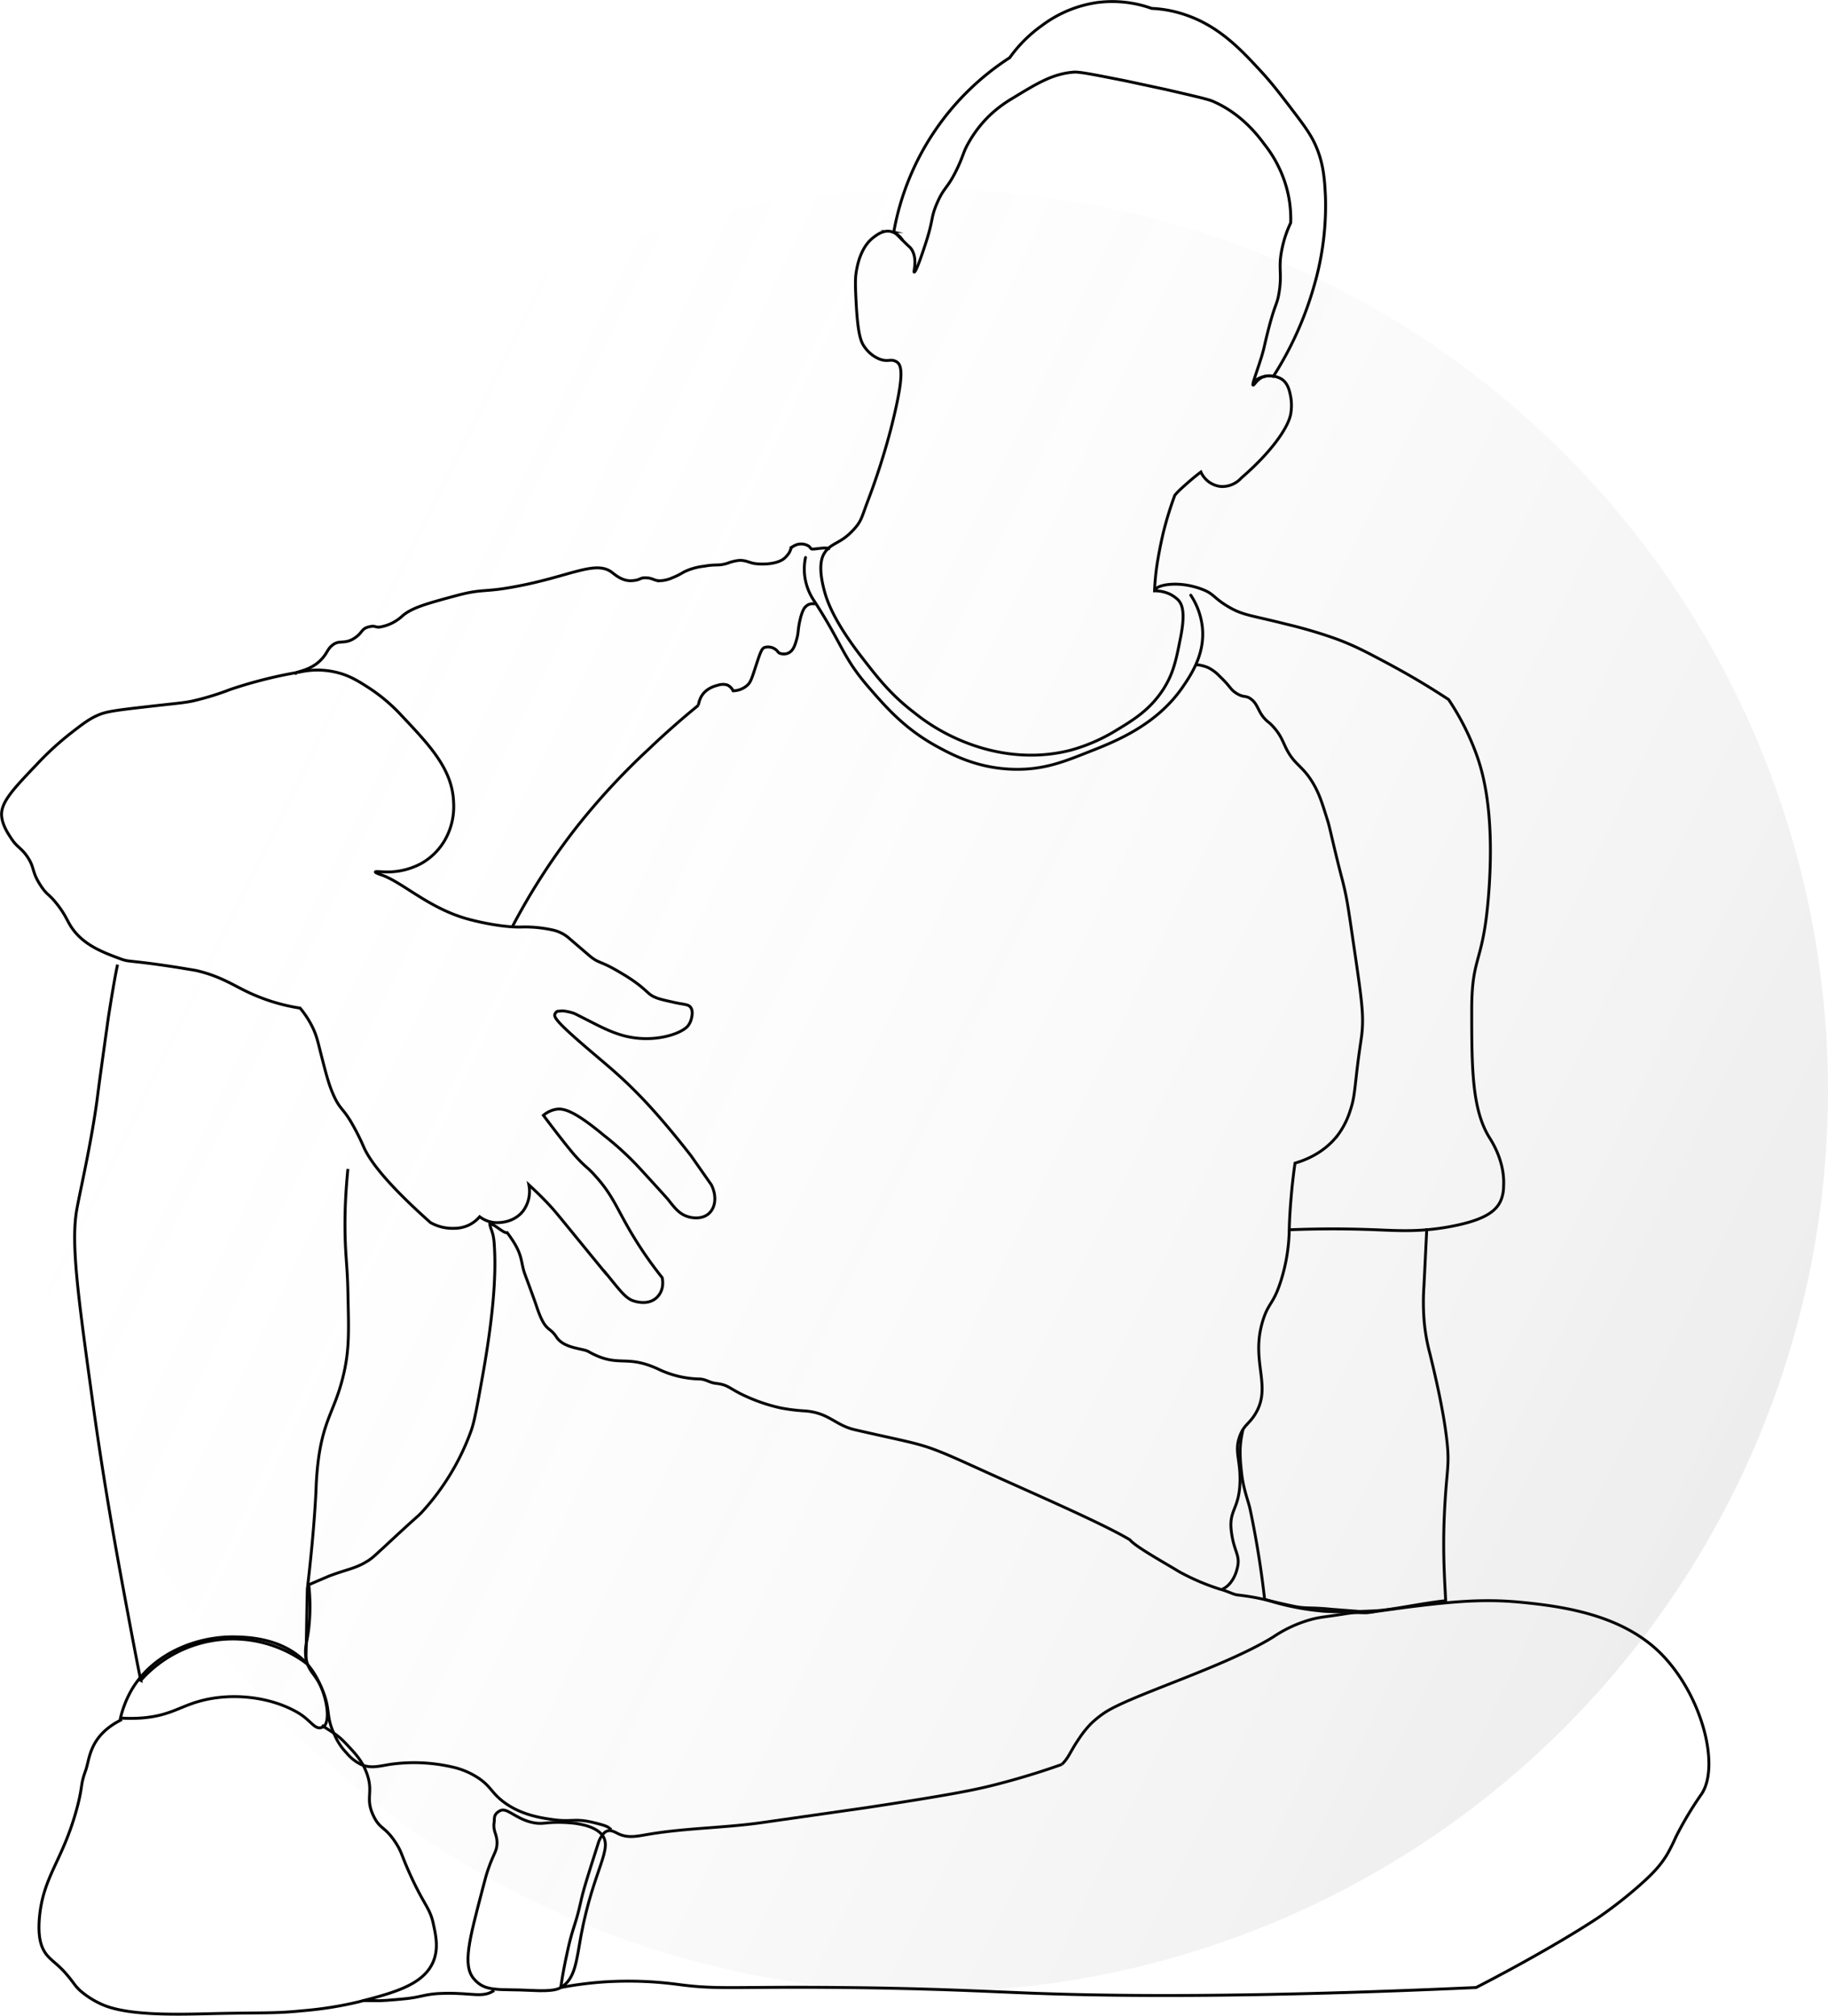 <svg xmlns="http://www.w3.org/2000/svg" xmlns:xlink="http://www.w3.org/1999/xlink" width="631.1" height="695.6" viewBox="0 0 631.1 695.6"><defs><style>.cls-1,.cls-2,.cls-3{fill:none;}.cls-1,.cls-3{stroke:#000;stroke-miterlimit:10;}.cls-1{stroke-linecap:round;}.cls-4{fill:url(#Degradado_sin_nombre_11);}</style><linearGradient id="Degradado_sin_nombre_11" x1="69.07" y1="253.64" x2="627.96" y2="526.94" gradientUnits="userSpaceOnUse"><stop offset="0" stop-color="#fff" stop-opacity="0"/><stop offset="1" stop-color="#383838" stop-opacity="0.1"/></linearGradient></defs><g id="Capa_1" data-name="Capa 1"><path class="cls-1" d="M526.5,393.5a19.3,19.3,0,0,0,0,8,19.7,19.7,0,0,0,3,7c10,15.4,9.7,19.3,19,30,5.9,6.8,12.2,14,23,20,5.1,2.8,13.4,7.3,25,8s19.1-2.5,28-6,22.9-9,32-22c3.1-4.5,8-11.7,7-21a24.9,24.9,0,0,0-4-11" transform="translate(-248.4 -201.1)"/><path class="cls-1" d="M693.5,625.5c.1-4.7.5-9.8,1-15,.3-2.7.6-5.4,1-8,3.4-1,10.2-3.5,15-10a28,28,0,0,0,4-8c1.7-4.9,1.5-7.7,3-19,.7-5,.7-4.8,1-7,.8-6.9.2-11.4-3-33-1.7-11.7-2.1-14.1-3-18s-.9-3.3-3-12-2.2-9.6-3-12c-1.8-5.8-3-9.7-6-14s-5.4-4.9-8-10c-1.2-2.4-1.8-4.4-4-7s-2.3-1.9-4-4-2-4.4-4-6-2.5-.5-5-2-1.9-2.1-6-6a14.3,14.3,0,0,0-4-3,12.8,12.8,0,0,0-4-1" transform="translate(-248.4 -201.1)"/><path class="cls-1" d="M647.5,404.5c0-1.3,7.4-3.3,16,0,4,1.5,3.9,3,9,6s7.8,2.9,20,6a164.8,164.8,0,0,1,17,5c6.3,2.3,10.6,4.6,17,8s13.3,7.3,22,13a87.5,87.5,0,0,1,10,20c1.7,5,5.8,18.2,4,45s-6,22.5-6,42,0,34.2,6,44c1,1.6,5.5,8.5,5,17a12.7,12.7,0,0,1-1,5c-1.8,4-6.4,6.9-18,9-10.1,1.8-17.4,1.3-25,1s-17.4-.5-30,0a61.7,61.7,0,0,1-3,18c-2.5,7.7-4.1,7.1-6,13-4.7,14.6,3.5,23-3,33-2.1,3.2-3.6,3.4-5,7-2.1,5.5.2,8.1,0,16-.3,9.6-3.9,9.6-3,17s3.3,8.2,2,13c-.2.9-1.4,5.3-5,7" transform="translate(-248.4 -201.1)"/><path class="cls-1" d="M350.5,433.5c-.1-.7,5.2-.8,9-5,2.1-2.3,1.9-3.5,4-5s3.9-.1,7-2,2.5-3.3,5-4,2.4.2,4,0a15.2,15.2,0,0,0,8-4c3.4-2.8,8.6-4.2,19-7,8.8-2.3,9-.9,20-3,18.4-3.4,27.3-9.1,33-5,1.2.9,3.7,3.2,7,3s2.6-1.1,5-1,2.7,1.1,5,1a11.2,11.2,0,0,0,4-1,24.7,24.7,0,0,0,4-2,21.2,21.2,0,0,1,7-2c4.4-.8,4.7,0,8-1a16.7,16.7,0,0,1,4-1c2.2-.1,3.2.6,5,1s8.3.7,11-2,1.1-3,3-4a5,5,0,0,1,5,0c.6.4.5.6,1,1s5.3-.8,6,0" transform="translate(-248.4 -201.1)"/><path class="cls-1" d="M425.5,520.5c1.2-2.3,2.9-5.4,5-9a225.7,225.7,0,0,1,17-25,237.4,237.4,0,0,1,25-27c6.7-6.4,12.6-11.4,17-15a9.4,9.4,0,0,1,1-3c1.7-3,4.9-3.7,6-4a5.1,5.1,0,0,1,3,0,4.1,4.1,0,0,1,2,2h0a7.6,7.6,0,0,0,5-2c1.1-1.1,1.4-2.1,3-7s2-5.7,3-6a4.4,4.4,0,0,1,4,1c.4.4.5.7,1,1a4.1,4.1,0,0,0,3,0c1.8-.8,2.4-2.8,3-5s.3-2.7,1-6,1.6-4.7,2-5a3.3,3.3,0,0,1,3-1" transform="translate(-248.4 -201.1)"/></g><g id="Capa_2" data-name="Capa 2"><path class="cls-2" d="M423,520a160.8,160.8,0,0,1,20-35c7.6-10,16.4-18,34-34,7.9-7.2,11.5-10,19-17,2-1.8,4.4-4.1,8-7s4.9-3.3,8-6,4.4-4.6,8-8a73.2,73.2,0,0,1,10-8,149.6,149.6,0,0,0,11,20c6.5,10,12.6,19.4,23,27,5.2,3.9,18.5,13.2,37,13,14.2-.2,24.6-5.9,30-9,8.6-4.9,15.5-8.8,20-17,2.9-5.2,3.5-10,8-12s8.3-.6,12,1c27.9,11.6,41,40,41,40,5.1,11,6.5,21.8,9,43,5.3,44.5,8.3,71.9-6,82-6.1,4.3-13.5,4.2-18,12-1,1.8-.8,2.6-2,18-.9,11.2-1.1,13.6-2,17-1.7,6.5-3,7-5,13-4,12.2.3,14.4-3,26s-6.9,10.4-8,20c-.4,4,0,6.2-1,13s-1.8,6.9-2,11c-.3,7.3,2.2,9.3,2,16a29.6,29.6,0,0,1-3,12,38,38,0,0,1-15-5c-4.2-2.5-5.9-4.7-10-8s-7.1-5.2-17-10c-25.7-12.5-49.1-19-58-24a69.4,69.4,0,0,0-14-6h0c-20.7-7.2-31.1-10.8-37-11a36.5,36.5,0,0,1-14-3c-3.3-1.5-3.8-2.4-7-4-6-3.1-8.2-1.8-17-4-11.7-2.9-12.3-6.2-20-6a44.1,44.1,0,0,1-9,0,39.5,39.5,0,0,1-9-2,28.2,28.2,0,0,1-7-6,32,32,0,0,1-5-9c-2.2-5.5-1.1-6-3-11s-2.2-3.9-6-11c0,0-1.7-3.2-4-8-1.5-3.2-12.5-27.9-9-62C413.9,542.1,419.5,528.4,423,520Z" transform="translate(-248.4 -201.1)"/><path class="cls-3" d="M615,810c2.6-2.6,2.7-4.2,6-9a35,35,0,0,1,4-5,33.9,33.9,0,0,1,5-4c9.5-6.1,41.2-15.6,58-26a44.3,44.3,0,0,1,13-6c3.3-.9,5.2-.9,12-2,4.7-.8,6,0,8.5-.5l-13-1c-7.9-.8-8.9-.2-13-1-9.8-2-11.4-3-20-4-1.4-.2-3.3-1.3-6-2a78.3,78.3,0,0,1-14-6c-4.2-2.6-15.1-8.6-17-11-9.4-5.7-35.2-16.8-51-24-22-10-18-8-44-14-6.9-1.6-9-6-17.5-6.5a63.9,63.9,0,0,1-8-1,59.8,59.8,0,0,1-12-4c-6-2.7-5.9-4-10.5-4.5-2.3-.3-3.3-1.4-5.5-1.5a34.7,34.7,0,0,1-14.5-3.5c-11.4-5.2-13.5-.1-24-6-1.9-1.1-8.4-1-11-5s-3.8-1.3-7-11c-.8-2.4-3.6-9.9-4-11-1.5-4.4-.4-6.6-6-14-1.3.3-4.7-3.3-6-3,.3,2,1.2,2.7,1.5,6.5.4,5.7,1,18.1-4,46-1.9,10.5-2.8,15.7-4,19a83.4,83.4,0,0,1-17,28c-1.8,1.9-.9.7-13,12-3.2,2.9-4.1,3.9-6,5-3.9,2.4-6.6,2.6-13,5l-7,3a67,67,0,0,1,0,15c-.6,5.2-1.5,6.6-1,10,.8,5.4,3.4,5.3,6,12s.8,8.4,4,15a20.6,20.6,0,0,0,4,6,15.3,15.3,0,0,0,5,4c3.3,1.5,6.3.6,10,0a58.9,58.9,0,0,1,22,1,26.6,26.6,0,0,1,9,4c3.1,2.2,3.8,3.8,6,6,6.2,6.1,14.7,7.4,19,8,6.6,1,7.7-.5,14,1s5,1.7,6.5,2.5" transform="translate(-248.4 -201.1)"/><path class="cls-3" d="M456,834c-3.6-3.9-12.3-4-15-4-4.7,0-5.5.8-9,0-5.9-1.4-8.6-5.3-11-4s-1.8,2.7-2,4c-.5,3,1,4,1,7s-1.1,3.5-3,9c-.6,1.7-1.1,3.5-2,7-4.6,17.6-7,26.3-3,31s8.5,3.4,20,4c7.4.4,9.2-.5,10-1,5-2.9,5.4-9.2,7-18C453.4,845.7,460.4,838.9,456,834Z" transform="translate(-248.4 -201.1)"/><path class="cls-3" d="M290,794a36.1,36.1,0,0,1,4-10c7.6-12.6,22.9-18.4,36-18,4.2.1,17.1.5,25,10,6.3,7.7,7.9,19.4,5,21s-3.9-2.1-9-5c-10-5.7-23.1-6.6-33-4-7.5,1.9-10.9,5.3-21,6A53.3,53.3,0,0,1,290,794Z" transform="translate(-248.4 -201.1)"/><path class="cls-3" d="M419,888c-3.9,2.7-7.6.8-17,1-7.3.1-7.6,1.4-15,2-9.1.8-6.5.5-13.5.5" transform="translate(-248.4 -201.1)"/><path class="cls-3" d="M359.5,796.5c4,2.7,5.3,3.1,8.5,6.5s5.4,5.7,7,10c2.4,6.5-.4,8.4,2,14s4.1,4,8,10c2.2,3.4,1.8,3.9,5,11,4.9,10.8,6.8,11.4,8,17,.8,3.7,1.9,8.4,0,13-3.4,8.2-14,10.9-26,14a128.9,128.9,0,0,1-19,3c-10,1-13,.6-31,1-12.3.3-29,.8-38-3a30.2,30.2,0,0,1-8-5c-2.1-2-2.1-2.7-5-6s-5.4-4.6-7-7-2.5-5.8-2-12c1.3-14.6,8.1-19.7,13-38,2.1-7.9,1-7.5,3-13,1.4-3.8,1.1-11.9,12.5-17.5" transform="translate(-248.4 -201.1)"/><path class="cls-3" d="M289,534c-.5,1.9-1.8,9.4-3,17-.4,2.5-.6,4.3-1,7-1.6,11.5-2.4,17.2-3,22-2,15.1-5.8,31.5-7,38-2.2,11.5.2,29.2,5,64,4.2,31,8.8,55.8,12,73,2,10.7,3.7,19.7,5,26a42.5,42.5,0,0,1,57-6c.2-8.5.3-17,.5-25.5,1.7-14.4,2.6-25.9,3-34a105.7,105.7,0,0,1,1-12c1.9-12.5,5.3-15.8,8-26s2.3-16.8,2-31c-.2-9.5-1-12.5-1-23,0-8,.6-14.6,1-19" transform="translate(-248.4 -201.1)"/><path class="cls-3" d="M681,333a8.6,8.6,0,0,1,4-2,8.1,8.1,0,0,1,6,1c2.1,1.5,2.6,4,3,6a17.1,17.1,0,0,1,0,6c-.9,4.9-7,13.4-17,22a8.9,8.9,0,0,1-7,3,8.5,8.5,0,0,1-7-5c-1.9,1.4-3.9,3.1-6,5s-2.1,2-3,3a118.8,118.8,0,0,0-4,13c-1.2,5.1-1.8,8.9-2,10a84.1,84.1,0,0,0-1,10,12.4,12.4,0,0,1,5,1,11.5,11.5,0,0,1,3,2c1.9,1.8,2.5,5.4,1,13s-2.4,12.4-6,18c-4.6,7.1-10.4,10.6-16,14a61,61,0,0,1-16,7c-17.5,4.5-32.3-1.1-37-3a66.8,66.8,0,0,1-17-10c-8-6.1-12.6-12-18-19-9.7-12.5-12.1-19.6-13-23-2.3-8.5-.8-11.7,0-13,2.1-3.4,5.1-3.2,9-7s3.7-5,6-11a242.7,242.7,0,0,0,8-25c4.3-17,4.1-21.7,2-23s-2.9.2-6-1a11.6,11.6,0,0,1-5-4c-1.3-1.7-2.4-4.1-3-15-.3-5.7-.4-8.5,0-11s1.6-8.7,6-12c1.2-.9,3.4-2.6,6-2a6.8,6.8,0,0,1,4,3" transform="translate(-248.4 -201.1)"/><path class="cls-3" d="M741,625c-.3,5.5-.6,12.2-1,20a80.8,80.8,0,0,0,0,11,64.7,64.7,0,0,0,2,12c1.3,5.3,4.9,20,6,31,.9,8.5-.3,9.6-1,26-.5,12.9.2,21.8.5,28.5-9.7,1.1-18.4,3.2-24.5,3.5-12.4.6-17.4.2-19,0a88.2,88.2,0,0,1-19-4c-1.1-9.8-2.7-20.1-5-31-.6-2.9-2.4-7-3-13-.9-7.9-.3-10.6.5-14.5" transform="translate(-248.4 -201.1)"/><path class="cls-3" d="M557,281a90.4,90.4,0,0,1,40-60,46.9,46.9,0,0,1,11-11,41.7,41.7,0,0,1,19-8,40.4,40.4,0,0,1,19,2,41.4,41.4,0,0,1,11,2c12.2,3.9,20,12.4,27,20,3.3,3.6,5.7,6.7,9,11,4.8,6.3,7.2,9.4,9,13,3.3,6.7,3.7,12.7,4,19a98.9,98.9,0,0,1-4,31,117.4,117.4,0,0,1-14,31,6.1,6.1,0,0,0-3,0c-2.6.7-3.6,3.2-4,3s1.4-4.8,3-10c.9-3,.8-3.2,2-8,2.6-10.4,3.3-9.5,4-14,1.1-6.8-.4-8.3,1-15a38.7,38.7,0,0,1,3-9,40.2,40.2,0,0,0-2-14,42.4,42.4,0,0,0-7-13c-2.5-3.4-8.2-10.8-18-15-1.7-.7-6.5-1.8-16-4l-14-3c-10.7-2.1-16-3.2-18-3-7.3.6-12.6,3.9-21,9a43.8,43.8,0,0,0-8,6,41.4,41.4,0,0,0-7,9c-2.1,3.6-1.8,4.3-4,9-3.4,7.2-4.6,6.5-7,12s-1.2,5.4-4,14-3.7,10.1-4,10,1.3-4.7-1-8c-.3-.5-.5-.5-3-3Z" transform="translate(-248.4 -201.1)"/><path class="cls-3" d="M615,810c-5.3,1.9-13.2,4.5-23,7-6.3,1.6-13.9,3.3-45,8l-35,5c-12.9,1.9-26.1,1.9-39,4-4.3.7-7.5,1.6-11,0-1.1-.5-2.5-1.5-4-1s-2.7,3-3,4c-3.3,10.4-5,15.6-6,20-2,9.1-2.9,8.9-5,19-1,4.5-1.6,8.3-2,11a124.6,124.6,0,0,1,16-2,130.7,130.7,0,0,1,25,1c13.7,1.8,19.1.6,57,1,30.9.3,49.5,1.4,66,2,29.9,1.1,77,1.4,152-2,4.9-2.5,26.2-13.6,42-24a149.6,149.6,0,0,0,13-10c5.7-4.9,8.6-8,11-12a66.1,66.1,0,0,0,3-6,120,120,0,0,1,9-15c6-9.6.3-32.6-13-47s-34.2-17.5-50-19c-14-1.3-26.1-.1-51.5,3.5" transform="translate(-248.4 -201.1)"/><path class="cls-3" d="M352,433a155.7,155.7,0,0,0-24,6,95.3,95.3,0,0,1-13,4c-3.4.7-4.6.7-16,2s-14.1,1.7-17,3-5,2.9-9,6a102.9,102.9,0,0,0-12,11c-8.4,8.8-12.6,13.3-12,18,.3,2.8,2,5.5,3,7,2.3,3.7,3.7,3.5,6,7s1.4,4.8,4,9,3,3.2,6,7,3.5,5.7,5,8c4.1,6.2,10.8,8.7,17,11,3.2,1.2,2.6.3,20,3l6,1c7.9,1.8,12.5,4.8,17,7a65.3,65.3,0,0,0,19,6,32.4,32.4,0,0,1,4,6c1.6,3.1,2.1,5.4,3,9,2,7.8,3,11.9,5,16s2.9,3.6,6,9a77.4,77.4,0,0,1,4,8c2,4.5,7.5,12.2,23,26a15.5,15.5,0,0,0,8,2,12.1,12.1,0,0,0,5-1,11.7,11.7,0,0,0,4-3,10.3,10.3,0,0,0,5,2c.3,0,6.3.7,10-4a11.5,11.5,0,0,0,2-9c3.6,3.3,6.3,6.1,8,8s4.1,4.9,14,17,.9,1,5,6,6.3,8.1,9,9c.6.2,5,1.7,8-1s2.1-6.6,2-7a134.3,134.3,0,0,1-11-16c-4.7-8-6.2-12.6-12-19-3-3.4-3.1-2.7-7-7,0,0-2.9-3.2-11-14a9.3,9.3,0,0,1,4-2c2.6-.6,6.2,0,17,9a103.6,103.6,0,0,1,12,11c9.1,9.9,10,11,10,11,2.3,2.9,3.9,5.1,7,6,.9.3,4.5,1.1,7-1s2.9-6.2,1-10l-7-10c-2.4-3.1-9.8-12.5-17-20-2.6-2.7-5-5-5-5-3.7-3.5-6.4-5.8-9-8-14.1-11.9-16.7-14.7-16-16s1.2-.8,2-1,3.7.4,5,1c4.6,2.3,7.6,3.9,10,5a45.2,45.2,0,0,0,5,2c11.1,3.7,21.9-.1,24-3a6.5,6.5,0,0,0,1-2c.1-.4.8-2.6,0-4s-2-1.1-6-2-5.4-1.2-7-2-2.1-1.7-5-4a56.6,56.6,0,0,0-6-4c-7.4-4.5-7.6-3.2-11-6l-7-6a12.3,12.3,0,0,0-3-2,12.7,12.7,0,0,0-3-1,44.6,44.6,0,0,0-10-1c-6.2.3-15.2-1.6-20-3-13.1-3.9-21.7-12.5-29-15-.3-.1-2.1-.7-2-1s2.7.1,5,0a24.6,24.6,0,0,0,11-3,21.8,21.8,0,0,0,8-8,23.3,23.3,0,0,0,3-13c-.4-11.4-8.1-19.5-18-30a59.5,59.5,0,0,0-12-10c-3.3-2.1-6.4-4-11-5A27.9,27.9,0,0,0,352,433Z" transform="translate(-248.4 -201.1)"/><circle class="cls-4" cx="320.1" cy="376.4" r="311"/></g></svg>
